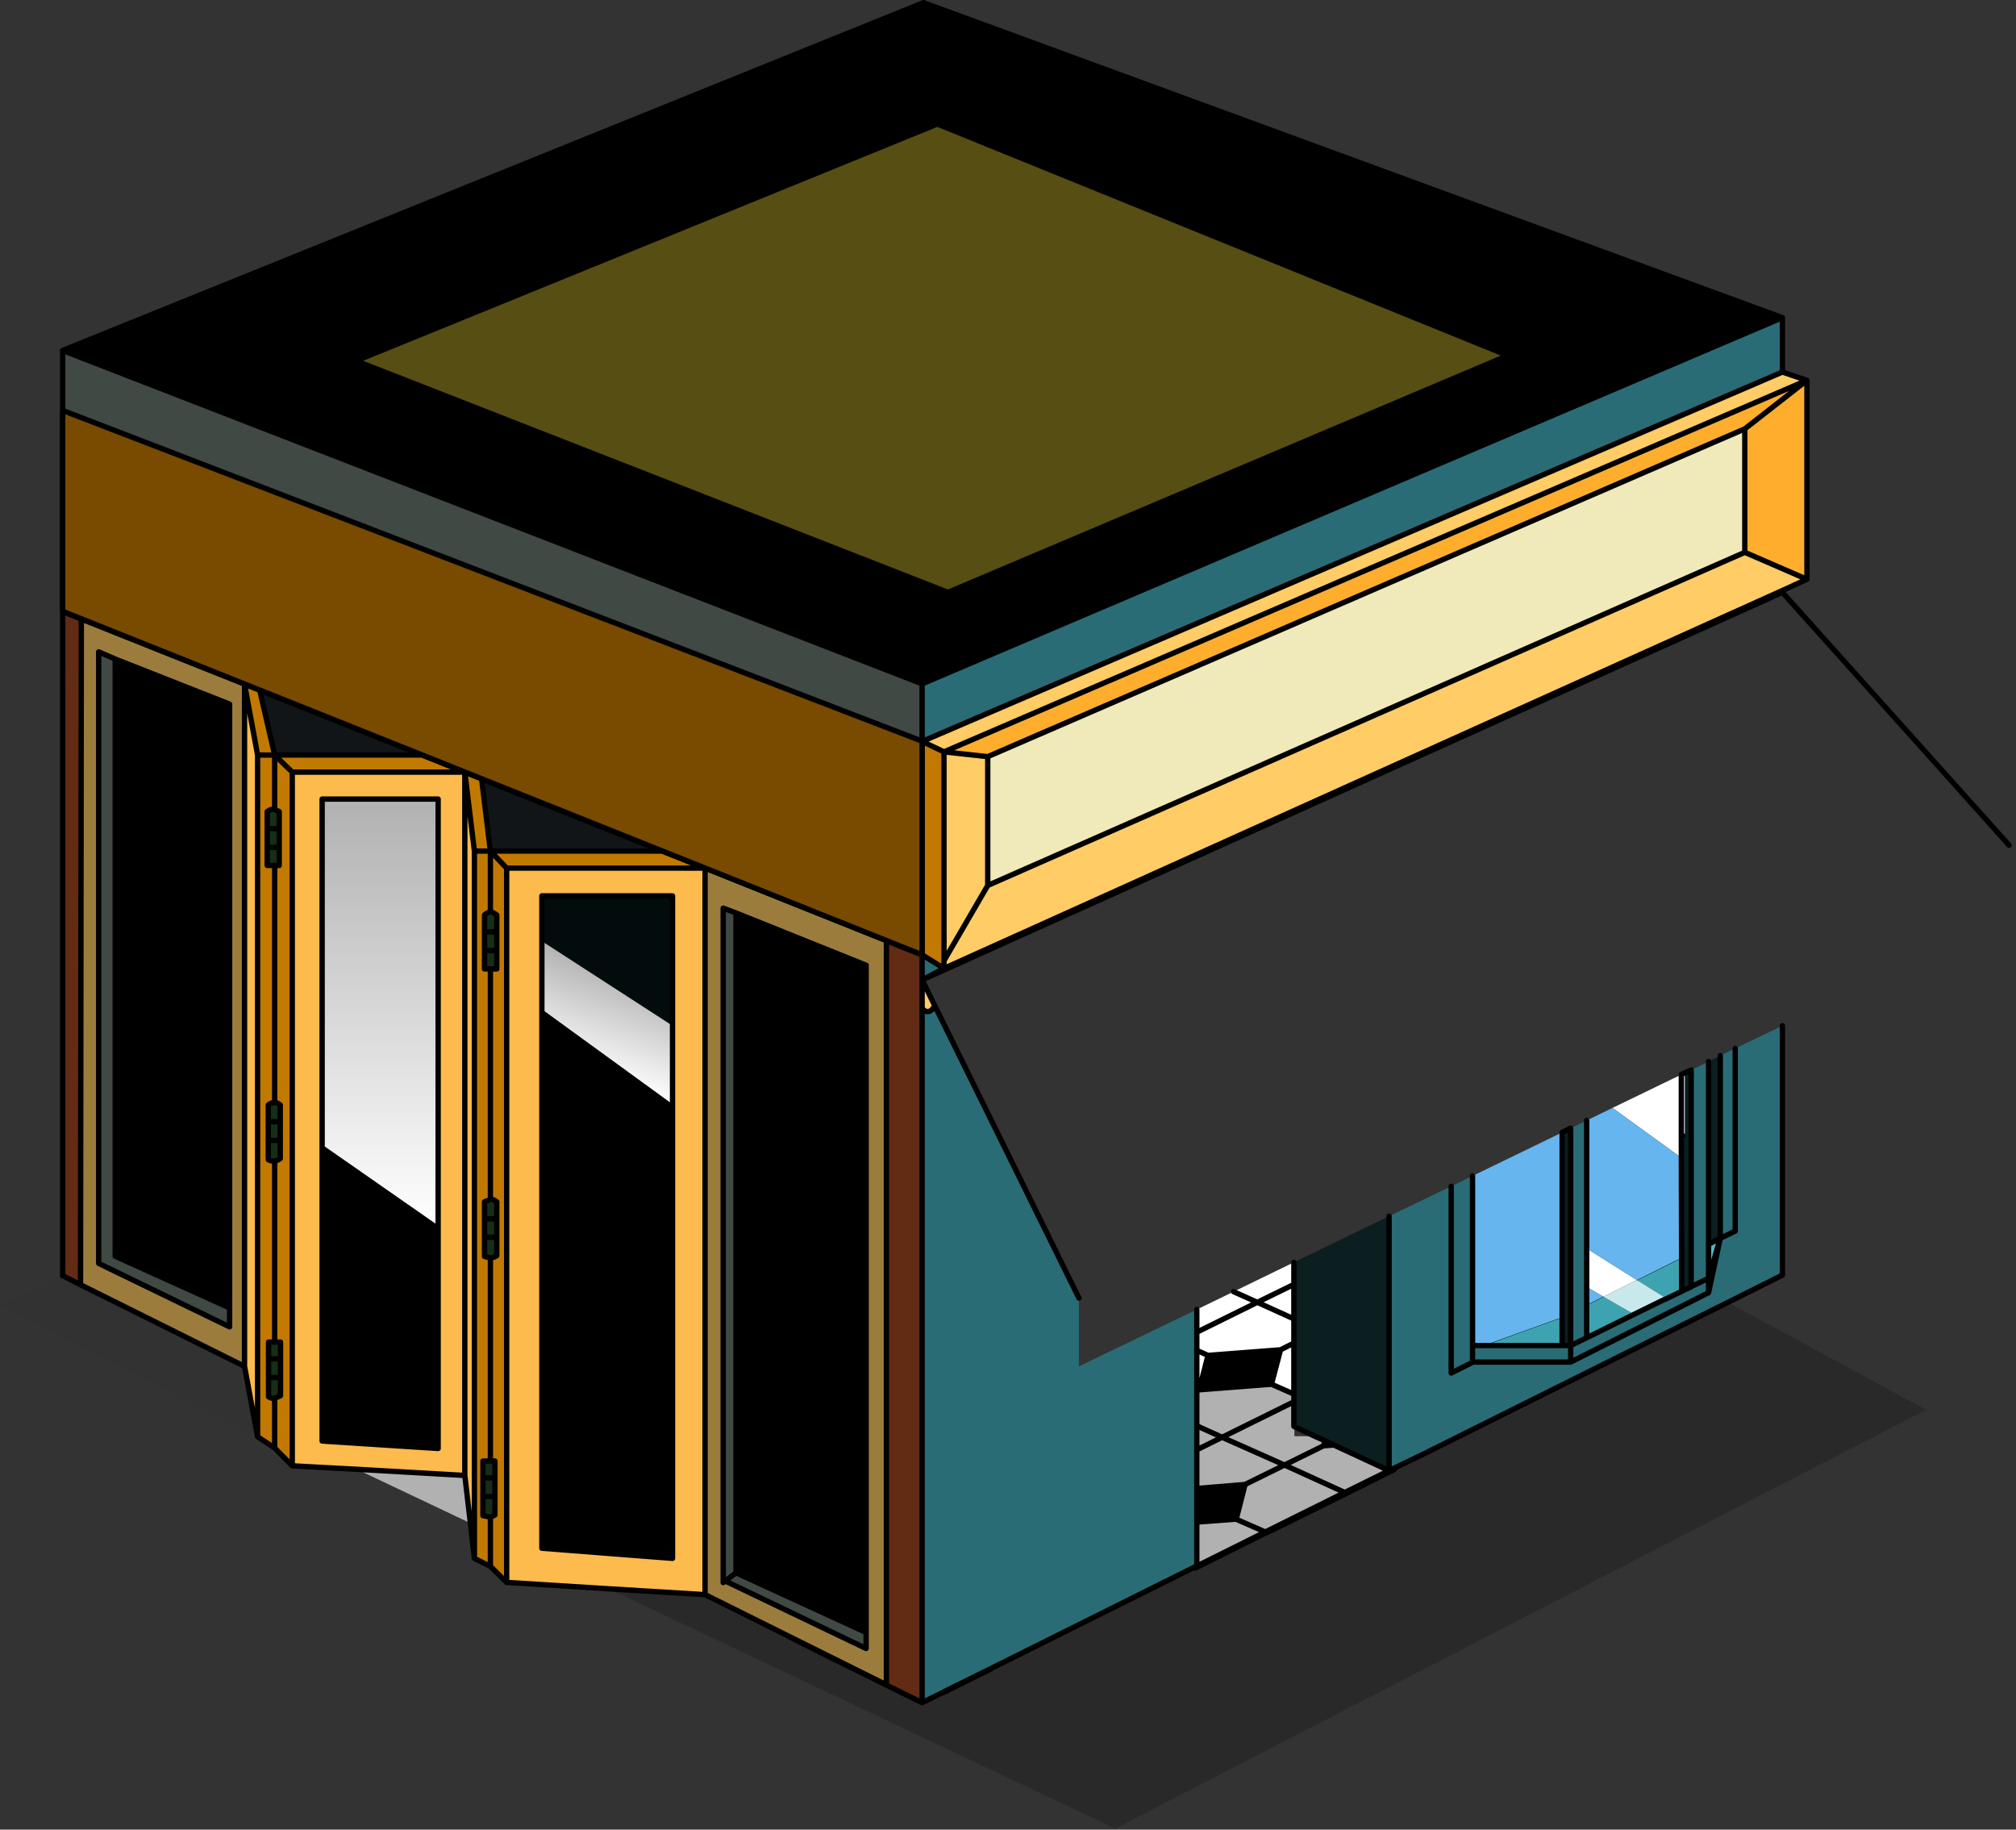 <?xml version="1.0" encoding="utf-8"?>
<svg version="1.1" id="Layer_1"
xmlns="http://www.w3.org/2000/svg"
xmlns:xlink="http://www.w3.org/1999/xlink"
xmlns:author="http://www.sothink.com"
width="378px" height="343px"
xml:space="preserve">
<rect width="100%" height="100%" fill="#333333" stroke="none"/>
<g id="553" transform="matrix(1, 0, 0, 1, 294.1, 239.1)">
<path style="fill:#E3CC71;fill-opacity:1" d="M40.1,-179.55L28.45 -174.25L28.45 -174.6L28.45 -175L40.1 -179.55" />
<path style="fill:#000000;fill-opacity:1" d="M-121.2,-110.9L-282.35 -173.4L-120.95 -238.6L40.1 -179.55L28.45 -175L28.45 -174.6L28.35 -174.55L-121.2 -110.9M-272.5,-115.55L-251.05 -107.1L-251.05 6.1L-272.5 -3.6L-272.5 -3.8L-272.5 -115.55M-168,-32.1L-168 53.05L-192.5 51.15L-192.5 -49.9L-168 -32.1M-211.95,-8.75L-211.95 32.45L-233.7 31.05L-233.7 -23.9L-211.95 -8.75M-156.1,55.75L-156.1 -67.95L-131.7 -58.15L-131.7 66.95L-156.1 55.75M-11.4,-172.45L-118.35 -215.85L-227.35 -171.45L-116.35 -128.05L-11.4 -172.45M-45.95,31.95L-45.65 31L-44 31.8L-45.95 31.95M-69.25,21.45L-67.6 15L-54 13.95L-55.7 20.4L-69.25 21.45M-69.7,39.95L-60.65 39.2L-62.3 45.65L-62.35 45.7L-69.7 46.25L-69.7 39.95" />
<path style="fill:#296C76;fill-opacity:1" d="M-121.2,-100.1L-121.2 -110.9L28.35 -174.55L28.45 -174.25L40.1 -179.55L40.1 -169.35L-121.2 -100.1M-121.2,-60.1L-117.75 -57.95L-117.1 -57.55L-116.95 -57.65L-116.55 -57.8L40.1 -128.4L40.1 -128.05L-121.2 -55.4L-121 -55L-121.2 -54.8L-121.2 -55.4L-121.2 -60.1M-18,13.15L-15.75 13.15L-1.2 13.15L0.4 13.15L0.4 -27.6L3.4 -29.05L3.4 -5.05L3.4 2.15L3.4 5.6L3.4 11.7L12.3 7.3L17.8 4.6L17.95 4.55L18.4 4.35L21.2 3L22.1 2.55L23 2.15L23 2.1L23 -38.5L26.25 -40.1L26.25 -5.85L26.25 0.55L28.45 -6.95L28.45 -41.2L31.25 -42.55L40.1 -46.8L40.1 -0.05L29.9 5.05L-26.7 33.25L-32.6 36.1L-33.65 36.6L-33.65 -11.1L-22 -16.7Q-20 -17.65 -18 -18.65L-18 13.15M-18,16.3L-17.95 16.25L-18 16.25L-18 16.3M-117.35,78.2L-121.2 80.1L-121.2 -50.1Q-120.75 -49.45 -120.15 -49.45Q-119.65 -49.45 -119.2 -50L-119 -50.3L-118.85 -50.6L-91.8 4.25L-91.8 17.05L-69.7 6.4L-69.7 10.65L-69.7 14.05L-69.7 21.7L-69.7 28.2L-69.7 32.7L-69.7 39.95L-69.7 46.25L-69.7 54.5L-69.95 54.6L-108.4 73.75L-116.6 77.8L-117.35 78.2" />
<path style="fill:#F0E9B9;fill-opacity:1" d="M28.35,-174.55L28.45 -174.6L28.45 -174.25L28.35 -174.55M-108.9,-97.25L33.05 -158.7L33.05 -135.55L-108.9 -73.1L-108.9 -97.25" />
<path style="fill:#FEAE2C;fill-opacity:1" d="M-117.1,-98.15L44.7 -167.8L44.7 -130.5L33.05 -135.55L33.05 -158.7L-108.9 -97.25L-117.1 -98.15" />
<path style="fill:#FFCC66;fill-opacity:1" d="M40.1,-169.35L44.7 -167.8L-117.1 -98.15L-108.9 -97.25L-108.9 -73.1L33.05 -135.55L44.7 -130.5L40.1 -128.4L-116.55 -57.8L-117.1 -59L-117.1 -57.65L-116.95 -57.65L-117.1 -57.55L-117.75 -57.95L-117.1 -59L-117.1 -98.15L-121.2 -100.1L40.1 -169.35M-121,-55L-118.85 -50.6L-119 -50.3L-119.2 -50Q-119.65 -49.45 -120.15 -49.45Q-120.75 -49.45 -121.2 -50.1L-121.2 -54.8L-121 -55" />
<path style="fill:#0B1E20;fill-opacity:1" d="M-51.5,-2.45L-33.65 -11.1L-33.65 36.6L-44 31.8L-45.65 31L-47.6 30.15L-51.4 28.35L-51.5 28.3L-51.5 23.7L-51.5 22.25L-51.5 12.7L-51.5 8.15L-51.5 1.7L-51.5 -2.45M28.45,-6.95L26.25 -5.85L26.25 -40.1L28.45 -41.2L28.45 -6.95M21.2,-3.3L21.15 -22.05L21.15 -26.2L21.45 -26.2L21.8 -26.2L21.8 -37.7L21.55 -37.85L23 -38.5L23 2.1L23 2.15L22.1 2.55L21.2 3L21.2 -3.3M-1.2,-26.8L0.4 -27.6L0.4 13.15L-1.2 13.15L-1.2 7.9L-1.2 -26.8" />
<path style="fill:#FFFFFF;fill-opacity:1" d="M21.15,-22.05L8.25 -31.4L21.15 -37.65L21.55 -37.85L21.8 -37.7L21.8 -26.2L21.45 -26.2L21.15 -26.2L21.15 -22.05M3.4,-5.05L12.85 0.9L12.8 0.9L12.75 0.9L6.55 4L3.4 2.15L3.4 -5.05M-51.5,1.7L-51.5 8.15L-51.5 12.7L-51.5 22.25L-55.7 20.4L-54 13.95L-67.6 15L-69.25 21.45L-69.7 21.7L-69.7 14.05L-69.7 10.65L-69.7 6.4L-62.8 3.05L-51.5 -2.45L-51.5 1.7M-117.35,78.25L-117.35 78.2L-116.6 77.8L-108.4 73.75L-108.25 73.75L-116.5 77.85L-117.35 78.25" />
<path style="fill:#66B5EE;fill-opacity:1" d="M-18,16.25L-17.95 16.25L-18 16.3L-18 16.25M21.15,-22.05L21.2 -3.3L21.15 -3.25L12.85 0.9L3.4 -5.05L3.4 -29.05L8.25 -31.4L21.15 -22.05M3.4,2.15L6.55 4L3.4 5.6L3.4 2.15M-18,-18.65L-1.2 -26.8L-1.2 7.9L-1.8 8.1L-14.85 12.8L-15.75 13.15L-18 13.15L-18 -18.65" />
<path style="fill:#3EA3B0;fill-opacity:1" d="M21.2,3L18.4 4.35L12.85 0.9L21.15 -3.25L21.2 -3.3L21.2 3M3.4,5.6L6.55 4L12.3 7.3L3.4 11.7L3.4 5.6M-1.2,13.15L-15.75 13.15L-14.85 12.8L-1.8 8.1L-1.2 7.9L-1.2 13.15" />
<path style="fill:#55B6C4;fill-opacity:1" d="M26.25,0.55L26.25 -5.85L28.45 -6.95L26.25 0.55" />
<path style="fill:#C8E8EC;fill-opacity:1" d="M6.55,4L12.75 0.9L12.8 0.9L12.85 0.9L18.4 4.35L17.95 4.55L17.8 4.6L12.3 7.3L6.55 4" />
<path style="fill:#000000;fill-opacity:0.2" d="M-26.7,33.25L29.9 5.05L67.05 25.2L-85 103.7L-180 58.75L-161.95 59.85L-146.3 67.65Q-143.15 69.25 -140.05 70.8L-121.2 80.55L-55.45 47.7L-41.6 40.85L-32.6 36.35L-32.6 36.25L-26.7 33.25" />
<path style="fill:#9C7C3D;fill-opacity:1" d="M-248.25,17.05L-279 1.75L-278.85 -123.05L-248.25 -110.85L-248.25 17.05M-127.9,76.75L-161.9 59.85L-161.9 -75.95L-160.85 -75.95L-127.9 -62.75L-127.9 76.75M-251.05,-107.1L-272.5 -115.55L-275.6 -116.9L-275.6 -2.25L-251.05 9.65L-251.05 6.1L-251.05 -107.1M-158.5,-68.85L-158.5 57.6L-158.1 57.3L-131.7 69.95L-131.7 66.95L-131.7 -58.15L-156.1 -67.95L-158.5 -68.85" />
<path style="fill:#414945;fill-opacity:1" d="M-161.9,-75.95L-161.9 -76.35L-169.95 -79.55L-203.8 -93.1L-206.95 -94.35L-214.9 -97.55L-245.4 -109.7L-248.25 -110.85L-278.85 -123.05L-282.35 -124.45L-282.35 -173.4L-121.2 -110.9L-121.2 -100.1L-121.2 -60.1L-127.9 -62.75L-160.85 -75.95L-161.9 -75.95M-272.5,-3.8L-272.5 -3.6L-251.05 6.1L-251.05 9.65L-275.6 -2.25L-275.6 -116.9L-272.5 -115.55L-272.5 -3.8M-131.7,66.95L-131.7 69.95L-158.1 57.3L-158.5 57.6L-158.5 -68.85L-156.1 -67.95L-156.1 55.75L-131.7 66.95M-127.9,76.75L-127.3 77.1L-140.05 70.8Q-143.15 69.25 -146.3 67.65L-161.95 59.85L-161.9 59.85L-127.9 76.75" />
<path style="fill:#C27901;fill-opacity:1" d="M-117.1,-57.65L-117.1 -59L-116.55 -57.8L-116.95 -57.65L-117.1 -57.65M-205.15,53.05L-205.15 -79.55L-206.95 -94.35L-239.3 -94.35L-239.3 35.7L-242.6 32.35L-245.8 30.25L-245.8 -97.55L-248.25 -110.85L-245.4 -109.7L-242.6 -97.55L-214.9 -97.55L-206.95 -94.35L-203.8 -93.1L-202.15 -79.55L-169.95 -79.55L-161.9 -76.35L-199.1 -76.35L-199.1 57.55L-202.15 54.55L-205.15 53.05M-117.1,-98.15L-117.1 -59L-117.75 -57.95L-121.2 -60.1L-121.2 -100.1L-117.1 -98.15M-241.75,-83.75L-241.75 -86.95L-242.6 -87.35Q-243.3 -87.5 -244 -86.95L-244 -83.75L-244 -80.25L-244 -76.85L-242.6 -76.85L-241.75 -76.85L-241.75 -80.25L-241.75 -83.75M-241.5,15.65L-241.5 12.5L-242.6 12.5L-243.75 12.5L-243.75 15.65L-243.75 19.15L-243.75 22.75Q-243.25 23.1 -242.6 23.05L-241.5 22.55L-241.5 19.15L-241.5 15.65M-241.55,-25.3L-241.55 -28.8L-241.55 -31.95Q-242.1 -32.4 -242.6 -32.4Q-243.2 -32.45 -243.8 -31.95L-243.8 -28.8L-243.8 -25.3L-243.8 -21.7Q-243.25 -21.35 -242.6 -21.45Q-242.1 -21.5 -241.55 -21.9L-241.55 -25.3M-203.25,-64.4L-203.25 -60.9L-203.25 -57.45L-202.15 -57.45L-200.95 -57.45L-200.95 -60.9L-200.95 -64.4L-200.95 -67.55Q-201.6 -68.1 -202.15 -68.1Q-202.75 -68.1 -203.25 -67.55L-203.25 -64.4M-203.25,-10.6L-203.25 -7.15L-203.25 -3.55L-202.15 -3.25Q-201.6 -3.3 -200.95 -3.7L-200.95 -7.15L-200.95 -10.6L-200.95 -13.8Q-201.55 -14.3 -202.15 -14.25L-203.25 -13.8L-203.25 -10.6M-203.55,34.8L-203.55 37.95L-203.55 41.45L-203.55 45.05L-202.15 45.3Q-201.75 45.2 -201.3 44.9L-201.3 41.45L-201.3 37.95L-201.3 34.8L-202.15 34.8L-203.55 34.8" />
<path style="fill:#612B14;fill-opacity:1" d="M-280,1.25L-282.35 0.05L-282.35 -124.45L-278.85 -123.05L-279 1.75L-280 1.25M-127.9,-62.75L-121.2 -60.1L-121.2 -55.4L-121.2 -54.8L-121.2 -50.1L-121.2 80.1L-127.3 77.1L-127.9 76.75L-127.9 -62.75" />
<path style="fill:#162E18;fill-opacity:1" d="M-241.75,-80.25L-241.75 -76.85L-242.6 -76.85L-244 -76.85L-244 -80.25L-244 -83.75L-244 -86.95Q-243.3 -87.5 -242.6 -87.35L-241.75 -86.95L-241.75 -83.75L-241.75 -80.25M-241.5,19.15L-241.5 22.55L-242.6 23.05Q-243.25 23.1 -243.75 22.75L-243.75 19.15L-243.75 15.65L-243.75 12.5L-242.6 12.5L-241.5 12.5L-241.5 15.65L-241.5 19.15M-241.55,-21.9Q-242.1 -21.5 -242.6 -21.45Q-243.25 -21.35 -243.8 -21.7L-243.8 -25.3L-243.8 -28.8L-243.8 -31.95Q-243.2 -32.45 -242.6 -32.4Q-242.1 -32.4 -241.55 -31.95L-241.55 -28.8L-241.55 -25.3L-241.55 -21.9M-203.25,-67.55Q-202.75 -68.1 -202.15 -68.1Q-201.6 -68.1 -200.95 -67.55L-200.95 -64.4L-200.95 -60.9L-200.95 -57.45L-202.15 -57.45L-203.25 -57.45L-203.25 -60.9L-203.25 -64.4L-203.25 -67.55M-203.25,-13.8L-202.15 -14.25Q-201.55 -14.3 -200.95 -13.8L-200.95 -10.6L-200.95 -7.15L-200.95 -3.7Q-201.6 -3.3 -202.15 -3.25L-203.25 -3.55L-203.25 -7.15L-203.25 -10.6L-203.25 -13.8M-202.15,34.8L-201.3 34.8L-201.3 37.95L-201.3 41.45L-201.3 44.9Q-201.75 45.2 -202.15 45.3L-203.55 45.05L-203.55 41.45L-203.55 37.95L-203.55 34.8L-202.15 34.8" />
<path style="fill:#020C0D;fill-opacity:1" d="M-192.5,-62.65L-192.5 -71.15L-168 -71.15L-168 -46.8L-192.5 -62.65" />
<path style="fill:#FDBA4D;fill-opacity:1" d="M-248.25,17.05L-248.25 -110.85L-245.8 -97.55L-245.8 30.25L-248.25 17.05M-161.9,59.85L-161.95 59.85L-180 58.75L-199.1 57.55L-199.1 -76.35L-161.9 -76.35L-161.9 -75.95L-161.9 59.85M-192.5,-49.9L-192.5 51.15L-168 53.05L-168 -32.1L-168 -46.8L-168 -71.15L-192.5 -71.15L-192.5 -62.65L-192.5 -49.9M-227.2,36.35L-239.3 35.7L-239.3 -94.35L-206.95 -94.35L-205.15 -79.55L-205.15 53.05L-205.9 46.45L-206.95 37.5L-207 37.5L-227.2 36.35M-233.7,31.05L-211.95 32.45L-211.95 -8.75L-211.95 -89.3L-233.7 -89.3L-233.7 -23.9L-233.7 31.05" />
<linearGradient
id="LinearGradID_2044" gradientUnits="userSpaceOnUse" gradientTransform="matrix(-0.004, 0.012, 0.019, 0.007, -180.3, -47.35)" spreadMethod ="pad" x1="-819.2" y1="0" x2="819.2" y2="0" >
<stop  offset="0" style="stop-color:#B1B1B1;stop-opacity:1" />
<stop  offset="1" style="stop-color:#FFFFFF;stop-opacity:1" />
</linearGradient>
<path style="fill:url(#LinearGradID_2044) " d="M-192.5,-49.9L-192.5 -62.65L-168 -46.8L-168 -32.1L-192.5 -49.9" />
<path style="fill:#121518;fill-opacity:1" d="M-242.6,-97.55L-245.4 -109.7L-214.9 -97.55L-242.6 -97.55M-202.15,-79.55L-203.8 -93.1L-169.95 -79.55L-202.15 -79.55" />
<linearGradient
id="LinearGradID_2045" gradientUnits="userSpaceOnUse" gradientTransform="matrix(0, 0.049, 0.013, 0, -222.85, -49.05)" spreadMethod ="pad" x1="-819.2" y1="0" x2="819.2" y2="0" >
<stop  offset="0" style="stop-color:#B1B1B1;stop-opacity:1" />
<stop  offset="1" style="stop-color:#FFFFFF;stop-opacity:1" />
</linearGradient>
<path style="fill:url(#LinearGradID_2045) " d="M-233.7,-23.9L-233.7 -89.3L-211.95 -89.3L-211.95 -8.75L-233.7 -23.9" />
<path style="fill:#574E13;fill-opacity:1" d="M-116.35,-128.05L-227.35 -171.45L-118.35 -215.85L-11.4 -172.45L-116.35 -128.05" />
<path style="fill:#B1B1B1;fill-opacity:1" d="M-69.95,54.85L-69.95 54.6L-69.7 54.5L-69.7 46.25L-62.35 45.7L-62.3 45.65L-60.65 39.2L-69.7 39.95L-69.7 32.7L-69.7 28.2L-69.7 21.7L-69.25 21.45L-55.7 20.4L-51.5 22.25L-51.5 23.7L-51.5 28.3L-51.4 28.35L-51.4 30.15L-47.6 30.15L-45.65 31L-45.95 31.95L-44 31.8L-33.65 36.6L-32.6 36.1L-32.6 36.25L-32.6 36.35L-41.6 40.85L-55.45 47.7L-56.6 48.2L-69.95 54.85M-227.2,36.35L-207 37.5L-206.95 37.5L-205.9 46.45L-227.2 36.35" />
<path style="fill:#2D2D2D;fill-opacity:0.2" d="M-282.35,0.1L-282.35 0.05L-280 1.25L-279.25 1.65L-279 1.75L-248.25 17.05L-245.8 30.25L-294.1 5.6L-282.35 0.1" />
<path style="fill:none;stroke-width:1;stroke-linecap:round;stroke-linejoin:round;stroke-miterlimit:3;stroke:#000000;stroke-opacity:1" d="M40.1,-179.55L40.1 -169.35L44.7 -167.8L44.7 -130.5L40.1 -128.4L40.1 -128.05L82.6 -80.65M40.1,-179.55L28.45 -174.6L28.35 -174.55M40.1,-179.55L-120.95 -238.6L-282.35 -173.4L-121.2 -110.9L28.35 -174.55M44.7,-130.5L33.05 -135.55L-108.9 -73.1L-117.1 -59L-117.1 -98.15L-121.2 -100.1L40.1 -169.35M-116.55,-57.8L40.1 -128.4M33.05,-135.55L33.05 -158.7L-108.9 -97.25L-108.9 -73.1M33.05,-158.7L44.7 -167.8L-117.1 -98.15L-108.9 -97.25M31.25,-42.55L31.25 -8.3L28.45 -6.95L26.25 3.25L0.4 16.25L-17.95 16.25L-18 16.3L-22 18.3L-22 -16.7M-33.65,-11.1L-33.65 36.6L-32.6 36.1L-26.7 33.25L29.9 5.05L40.1 -0.05L40.1 -46.8M26.25,-40.1L26.25 -5.85L28.45 -6.95L28.45 -41.2M21.55,-37.85L21.15 -37.65L21.15 -26.2L21.45 -26.2M21.55,-37.85L23 -38.5M3.4,-29.05L3.4 -5.05M21.2,-3.3L21.15 -22.05M21.15,-26.2L21.15 -22.05M21.2,-3.3L21.2 3L22.1 2.55L23 2.1L23 -38.5M22.1,2.55L23 2.15L23 2.1L26.25 0.55L26.25 -5.85M28.45,-6.95L26.25 0.55L26.25 3.25M12.3,7.3L17.8 4.6L17.95 4.55L18.4 4.35M12.3,7.3L3.4 11.7L0.4 13.15L0.4 16.25M3.4,5.6L3.4 11.7M3.4,5.6L3.4 2.15L3.4 -5.05M21.2,3L18.4 4.35M-1.2,13.15L-1.2 7.9L-1.2 -26.8L0.4 -27.6L0.4 13.15L-1.2 13.15L-15.75 13.15L-18 13.15L-18 16.25L-17.95 16.25M-248.25,-110.85L-278.85 -123.05L-279 1.75L-248.25 17.05L-248.25 -110.85L-245.4 -109.7L-214.9 -97.55L-206.95 -94.35L-203.8 -93.1L-169.95 -79.55L-161.9 -76.35L-160.85 -75.95L-127.9 -62.75L-121.2 -60.1L-121.2 -100.1L-121.2 -110.9M-278.85,-123.05L-282.35 -124.45L-282.35 0.05L-280 1.25L-279 1.75M-251.05,6.1L-251.05 9.65L-275.6 -2.25L-275.6 -116.9L-272.5 -115.55L-251.05 -107.1L-251.05 6.1L-272.5 -3.6M-272.5,-3.8L-272.5 -115.55M-282.35,-173.4L-282.35 -124.45M-242.6,-76.85L-244 -76.85L-244 -80.25L-244 -83.75L-244 -86.95Q-243.3 -87.5 -242.6 -87.35L-242.6 -97.55L-245.8 -97.55L-245.8 30.25L-242.6 32.35L-242.6 23.05Q-243.25 23.1 -243.75 22.75L-243.75 19.15L-243.75 15.65L-243.75 12.5L-242.6 12.5L-242.6 -21.45Q-243.25 -21.35 -243.8 -21.7L-243.8 -25.3L-243.8 -28.8L-243.8 -31.95Q-243.2 -32.45 -242.6 -32.4L-242.6 -76.85L-241.75 -76.85L-241.75 -80.25L-244 -80.25M-199.1,-76.35L-202.15 -79.55L-202.15 -68.1Q-201.6 -68.1 -200.95 -67.55L-200.95 -64.4L-200.95 -60.9L-200.95 -57.45L-202.15 -57.45L-202.15 -14.25Q-201.55 -14.3 -200.95 -13.8L-200.95 -10.6L-200.95 -7.15L-200.95 -3.7Q-201.6 -3.3 -202.15 -3.25L-202.15 34.8L-201.3 34.8L-201.3 37.95L-201.3 41.45L-201.3 44.9Q-201.75 45.2 -202.15 45.3L-202.15 54.55L-199.1 57.55L-199.1 -76.35L-161.9 -76.35L-161.9 -75.95M-168,-46.8L-168 -71.15L-192.5 -71.15L-192.5 -62.65M-168,-46.8L-168 -32.1L-168 53.05L-192.5 51.15L-192.5 -49.9L-192.5 -62.65M-203.8,-93.1L-202.15 -79.55L-169.95 -79.55M-245.4,-109.7L-242.6 -97.55L-239.3 -94.35L-206.95 -94.35L-205.15 -79.55L-202.15 -79.55M-206.95,-94.35L-206.95 37.5L-205.9 46.45L-205.15 53.05L-205.15 -79.55M-241.75,-80.25L-241.75 -83.75L-241.75 -86.95L-242.6 -87.35M-241.75,-83.75L-244 -83.75M-202.15,-68.1Q-202.75 -68.1 -203.25 -67.55L-203.25 -64.4L-203.25 -60.9L-200.95 -60.9M-202.15,-57.45L-203.25 -57.45L-203.25 -60.9M-203.25,-64.4L-200.95 -64.4M-242.6,-97.55L-214.9 -97.55M-233.7,-23.9L-233.7 -89.3L-211.95 -89.3L-211.95 -8.75L-211.95 32.45L-233.7 31.05L-233.7 -23.9L-211.95 -8.75M-242.6,-21.45Q-242.1 -21.5 -241.55 -21.9L-241.55 -25.3L-241.55 -28.8L-241.55 -31.95Q-242.1 -32.4 -242.6 -32.4M-241.55,-28.8L-243.8 -28.8M-241.55,-25.3L-243.8 -25.3M-202.15,-14.25L-203.25 -13.8L-203.25 -10.6L-203.25 -7.15L-200.95 -7.15M-202.15,-3.25L-203.25 -3.55L-203.25 -7.15M-203.25,-10.6L-200.95 -10.6M-248.25,-110.85L-245.8 -97.55M-121.2,-55.4L-121.2 -60.1L-117.75 -57.95L-117.1 -57.55L-116.95 -57.65L-117.1 -57.55L-117.1 -57.65L-117.1 -59M-117.1,-57.55L-121.2 -55.4L40.1 -128.05M-116.55,-57.8L-116.95 -57.65M-121.2,-54.8L-121 -55L-118.85 -50.6L-91.8 4.25M-121,-55L-121.2 -55.4L-121.2 -54.8L-121.2 -50.1Q-120.75 -49.45 -120.15 -49.45Q-119.65 -49.45 -119.2 -50L-119 -50.3L-118.85 -50.6M-156.1,-67.95L-131.7 -58.15L-131.7 66.95L-131.7 69.95L-158.1 57.3L-158.5 57.6L-158.5 -68.85L-156.1 -67.95L-156.1 55.75L-131.7 66.95M-116.35,-128.05L-227.35 -171.45L-118.35 -215.85L-11.4 -172.45L-116.35 -128.05M-32.6,36.35L-41.6 40.85L-55.45 47.7M-140.05,70.8Q-143.15 69.25 -146.3 67.65M-161.95,59.85L-180 58.75L-199.1 57.55M-51.5,8.15L-51.5 1.7L-58.35 5.05L-51.5 8.15L-51.5 12.7L-51.5 22.25L-51.5 23.7L-51.5 28.3L-51.4 28.35L-47.6 30.15L-45.65 31L-44 31.8L-33.65 36.6L-41.95 40.7L-41.65 40.8L-41.6 40.85M-51.5,12.7L-54 13.95L-55.7 20.4L-51.5 22.25M-54,13.95L-67.6 15L-69.25 21.45L-55.7 20.4M-69.25,21.45L-69.7 21.7L-69.7 28.2L-64.95 30.35L-51.5 23.7M-69.7,6.4L-69.7 10.65L-69.7 14.05L-67.6 15M-69.7,14.05L-69.7 21.7M-69.7,10.65L-58.35 5.05L-62.8 3.05M-69.7,32.7L-69.7 39.95L-60.65 39.2L-53.25 35.55L-64.95 30.35L-69.7 32.7L-69.7 28.2M-69.7,39.95L-69.7 46.25L-62.35 45.7L-62.3 45.65L-60.65 39.2M-69.7,46.25L-69.7 54.5L-56.85 48.1L-62.35 45.7M-44,31.8L-45.95 31.95L-45.65 31M-45.95,31.95L-53.25 35.55L-41.95 40.7L-56.85 48.1L-56.6 48.2L-55.45 47.7M-69.7,54.5L-69.95 54.6M-69.95,54.85L-56.6 48.2M-156.1,55.75L-158.1 57.3M-161.95,59.85L-161.9 59.85L-161.9 -75.95M-161.9,59.85L-127.9 76.75L-127.3 77.1L-121.2 80.1L-121.2 -50.1M-140.05,70.8L-127.3 77.1M-127.9,76.75L-127.9 -62.75M-116.6,77.8L-117.35 78.2L-121.2 80.1M-108.4,73.75L-116.6 77.8L-116.5 77.85L-108.25 73.75M-108.4,73.75L-69.95 54.6M-117.35,78.25L-116.5 77.85M-241.5,19.15L-241.5 15.65L-241.5 12.5L-242.6 12.5M-242.6,23.05L-241.5 22.55L-241.5 19.15L-243.75 19.15M-241.5,15.65L-243.75 15.65M-206.95,37.5L-207 37.5L-227.2 36.35L-239.3 35.7L-242.6 32.35M-239.3,35.7L-239.3 -94.35M-202.15,45.3L-203.55 45.05L-203.55 41.45L-203.55 37.95L-203.55 34.8L-202.15 34.8M-205.15,53.05L-202.15 54.55M-203.55,41.45L-201.3 41.45M-201.3,37.95L-203.55 37.95M-282.35,0.1L-282.35 0.05M-245.8,30.25L-248.25 17.05M-18,13.15L-18 -18.65M-51.5,1.7L-51.5 -2.45" />
<path style="fill:none;stroke-width:0.05;stroke-linecap:round;stroke-linejoin:round;stroke-miterlimit:3;stroke:#000000;stroke-opacity:1" d="M12.85,0.9L21.15 -3.25M12.85,0.9L12.8 0.9M6.55,4L3.4 5.6M-1.8,8.1L-14.85 12.8" />
<path style="fill:#784B01;fill-opacity:1" d="M-282.35,-162.15L-121.2 -100.15L-121.2 -60.1L-282.35 -124.5L-282.35 -162.15" />
<path style="fill:none;stroke-width:1;stroke-linecap:round;stroke-linejoin:round;stroke-miterlimit:3;stroke:#000000;stroke-opacity:1" d="M-282.35,-162.15L-121.2 -100.15L-121.2 -60.1L-282.35 -124.5L-282.35 -162.15z" />
</g>
</svg>
